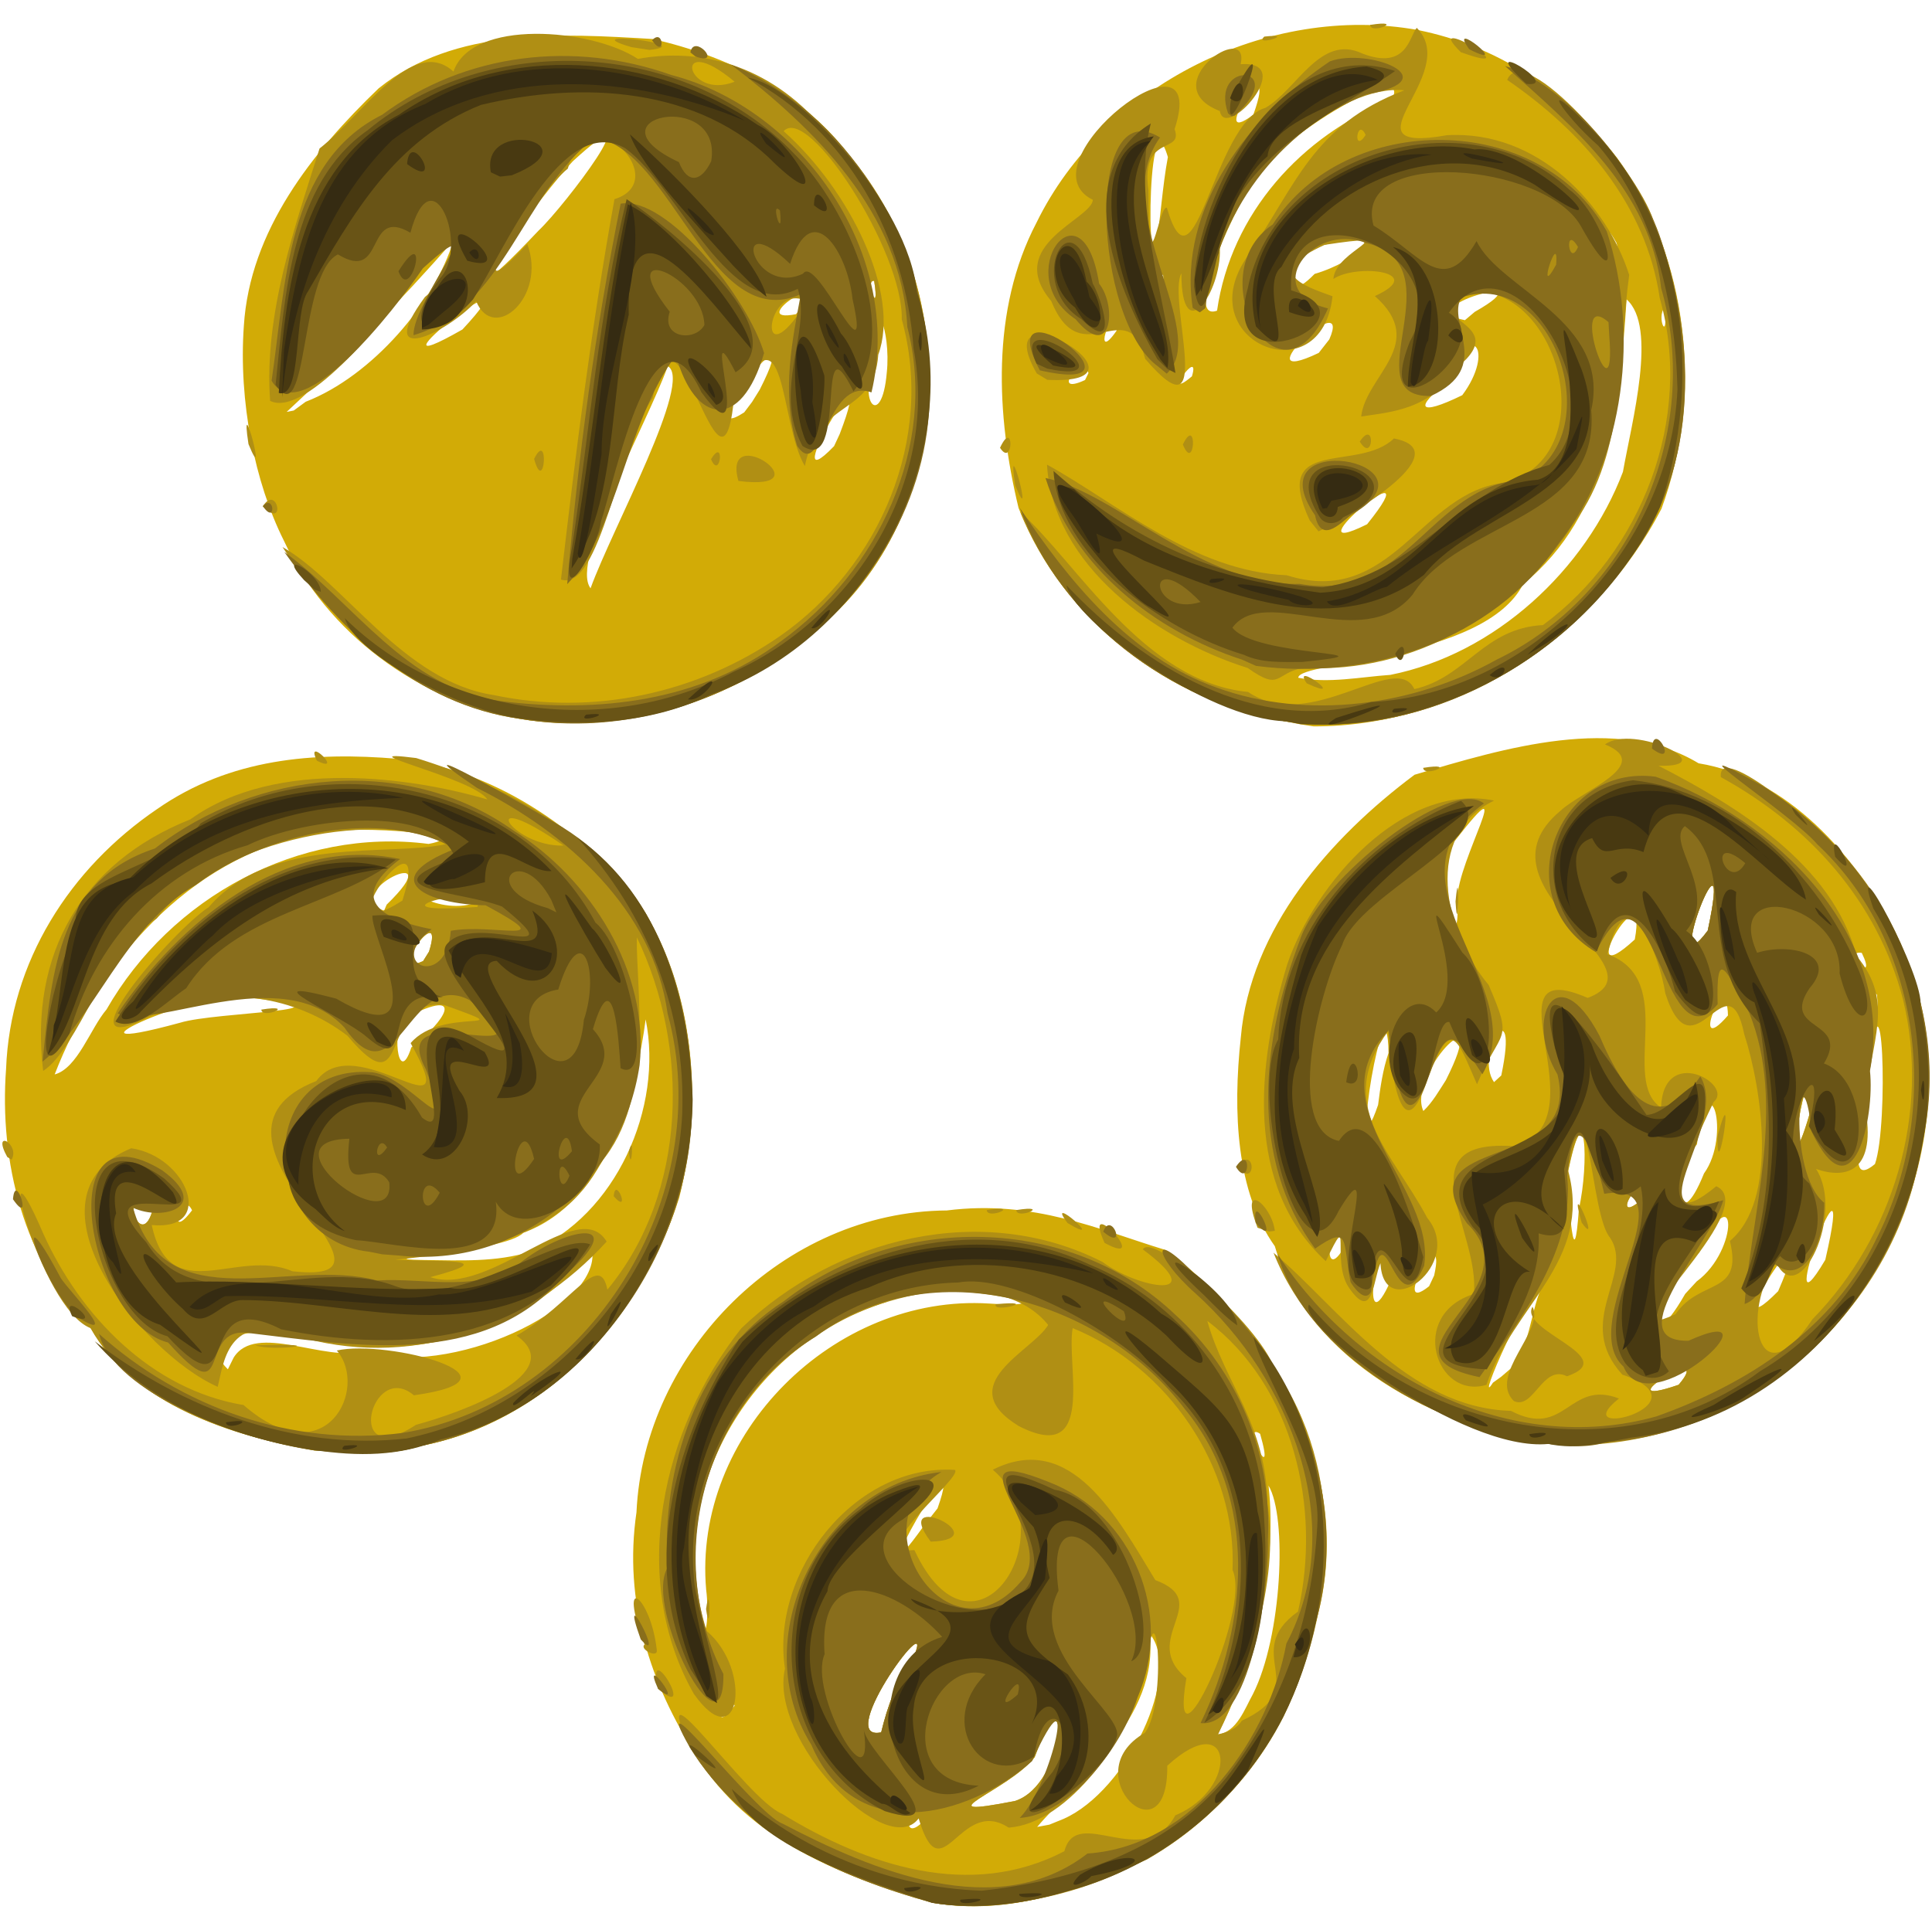 <?xml version="1.0" encoding="UTF-8" standalone="no"?>
<!-- Created with Inkscape (http://www.inkscape.org/) -->

<svg
   xmlns:dc="http://purl.org/dc/elements/1.1/"
   xmlns:cc="http://creativecommons.org/ns#"
   xmlns:rdf="http://www.w3.org/1999/02/22-rdf-syntax-ns#"
   xmlns:svg="http://www.w3.org/2000/svg"
   xmlns="http://www.w3.org/2000/svg"
   xmlns:sodipodi="http://sodipodi.sourceforge.net/DTD/sodipodi-0.dtd"
   xmlns:inkscape="http://www.inkscape.org/namespaces/inkscape"
   sodipodi:docname="prova3.svg"
   inkscape:version="0.48.3.1 r9886"
   version="1.1"
   id="svg3034"
   height="327.297"
   width="327.584"
   inkscape:export-filename="/home/daniele/Immagini/prova3.png"
   inkscape:export-xdpi="70.467346"
   inkscape:export-ydpi="70.467346">
  <defs
     id="defs3036" />
  <sodipodi:namedview
     id="base"
     pagecolor="#ffffff"
     bordercolor="#666666"
     borderopacity="1.0"
     inkscape:pageopacity="0.0"
     inkscape:pageshadow="2"
     inkscape:zoom="0.98994949"
     inkscape:cx="711.44019"
     inkscape:cy="136.14813"
     inkscape:document-units="px"
     inkscape:current-layer="layer1"
     showgrid="false"
     inkscape:window-width="1920"
     inkscape:window-height="1036"
     inkscape:window-x="0"
     inkscape:window-y="22"
     inkscape:window-maximized="1"
     inkscape:snap-grids="false"
     fit-margin-top="4"
     fit-margin-left="0.4"
     fit-margin-right="0.4"
     fit-margin-bottom="4"
     borderlayer="false"
     inkscape:showpageshadow="true"
     showborder="true" />
  <g
     inkscape:label="Livello 1"
     inkscape:groupmode="layer"
     id="layer1"
     transform="translate(-194.724,-263.618)">
    <g
       id="g3015">
      <path
         sodipodi:nodetypes="ccccccccccccccccccccccccccccccccccccccccccccccccccccccccccccccccccccccccccccccccccccccccccccccccccccccccccccccccccccccccccccccccccccccccccccccccccccccccccccccccccccccccccccccccccccccccccccccccccccccccccccccccccccccccccccccccccccccccccccccccccccccc"
         style="fill:#d2ab06"
         d="m 353.286,586.396 c -15.493,-4.431 -31.781,-10.614 -40.511,-25.096 -7.769,-11.998 -12.361,-26.054 -10.132,-41.198 1.25,-27.355 25.073,-51.021 52.612,-51.193 14.767,-1.874 25.816,3.265 37.117,6.711 19.932,14.543 33.126,40.882 24.759,65.38 -3.362,15.909 -13.693,29.807 -27.907,37.945 -11.104,5.185 -23.444,9.495 -35.937,7.451 z m -2,-13.891 c -2.432,-3.944 -4.039,4.066 0,0 z m 23.8,-0.422 c 10.788,-4.793 20.297,-24.705 14.522,-31.453 2.002,14.158 -12.969,25.614 -19.022,32.83 l 2.064,-0.386 2.436,-0.991 z m -8.289,-3.018 c 8.909,-2.809 9.404,-23.814 3.356,-7.426 -4.407,5.689 -19.652,10.598 -3.356,7.426 z M 349.372,545.255 c 5.043,-11.175 -13.636,13.955 -5.236,12.167 1.041,-4.305 2.546,-8.594 5.236,-12.167 z m 57.784,5.698 c 4.95,-9.77 5.857,-30.026 2.656,-35.379 1.646,14.386 -2.864,31.457 -8.672,42.227 3.296,-0.383 4.634,-4.38 6.016,-6.848 z m -87.87,1.93 c -1.754,-3.789 -4.449,5.885 0,0 z m -4.825,-19.628 c -2.332,-26.356 21.735,-50.237 47.986,-48.559 18.274,1.177 -13.495,-5.318 -17.524,-0.236 -21.474,6.559 -36.27,29.425 -31.583,51.738 1.166,8.349 1.614,0.542 1.121,-2.943 z m 39.229,-13.821 c 5.477,-15.527 -14.136,19.494 -2.296,2.918 l 2.296,-2.918 z m 54.694,-12.648 c -3.46,-2.354 2.846,9.938 0,0 z m -160.347,2.821 c -13.984,-2.466 -30.583,-7.702 -37.947,-20.739 -11.379,-11.311 -15.51,-28.321 -14.336,-43.971 0.689,-18.161 10.795,-34.003 25.634,-44.08 12.378,-8.62 26.634,-9.697 40.747,-8.51 15.768,1.549 31.185,11.806 40.806,24.41 9.583,14.167 11.06,33.651 6.949,50.032 -6.476,20.29 -22.372,38.024 -43.912,42.108 -5.807,1.864 -11.977,1.094 -17.941,0.751 z m -13.699,-15.738 c 3.758,-6.045 15.563,0.865 22.096,-1.125 14.271,4.793 40.208,-7.153 38.694,-17.107 -11.532,14.642 -31.02,19.095 -48.669,14.974 -5.316,-2.346 -19.544,-1.092 -13.097,5.232 l 0.976,-1.973 z m 50.363,-17.991 c 14.501,-6.133 22.513,-24.471 19.5,-39.375 -1.492,11.402 -6.194,30.901 -20.743,36.19 -3.089,3.339 -28.157,4.443 -16.89,4.62 6.063,0.061 12.271,0.414 18.134,-1.435 z m -63.984,-7.488 c -6.338,-4.467 -2.034,8.341 0,0 z m 6.57,0.491 c -1.754,-3.789 -4.449,5.885 0,0 z m -14.5,-34.063 c 10.879,-19.002 32.614,-30.919 54.605,-28.074 9.468,-1.761 -16.052,-3.499 -20.169,-1.532 -20.532,3.896 -36.071,22.05 -43.229,40.625 3.883,-1.039 6.063,-7.828 8.794,-11.019 z m 51.68,6.435 c 5.728,-4.362 9.456,-10.306 -0.795,-5.126 -2.735,0.972 -1.525,12.323 0.795,5.126 z m -39.18,-4.191 c 6.042,-1.878 32.052,-1.962 11.918,-4.21 -6.631,-2.499 -36.44,10.895 -11.918,4.21 z m 42.184,-12.063 c 2.829,-9.051 -7.33,4.572 -1.007,1.615 z m -7.184,-7.961 c 11.472,-11.131 -8.406,-1.921 -0.441,1.035 z m 15.5,-0.535 c -17.268,-3.983 -6.002,2.96 0,0 z m 181.5,91.998 c -19.017,-2.894 -40.698,-14.043 -46.404,-33.524 -6.552,-9.231 -7.142,-22.759 -5.775,-35.363 1.578,-18.519 15.183,-33.926 29.462,-44.601 15.247,-4.542 34.323,-10.312 48.161,-1.943 15.009,2.45 26.778,15.672 33.322,28.83 12.84,25.28 3.165,58.73 -19.546,75.155 -11.116,8.279 -25.505,12.243 -39.219,11.447 z m 22.066,-10.033 c 6.53,-7.69 -13.401,4.61 0,0 z m -28.27,-2.925 c 4.03,-5.221 2.847,-11.892 6.919,-16.654 -4.187,2.669 -13.39,24.368 -10.14,19.227 l 1.405,-1.013 1.816,-1.56 z m 31.328,-14.604 c 7.299,-5.326 6.808,-18.657 0.415,-4.876 -6.75,3.146 -10.097,20.438 -2.361,6.987 l 1.946,-2.112 z m 13.809,1.66 c 8.273,-19.024 -11.486,11.606 0,0 z m -64.932,-4.147 c -3.151,-8.616 -6.269,15.007 -0.594,1.986 l 0.594,-1.986 z m 6.606,1.484 c 2.307,-10.411 -7.721,7.319 -0.859,1.827 z m 66.324,-2.662 c 5.731,-24.953 -9.433,15.97 0,0 z m -80.93,-3.393 c -3.607,-5.078 -4.684,9.548 0,0 z m 39.153,-5.281 c 1.763,-7.608 1.117,-21.107 -1.986,-5.492 0.369,4.928 1.102,17.929 1.986,5.492 z m 10.66,-2.034 c -0.779,-3.484 -4.757,4.159 -0.695,1.055 z M 483.649,462.63 c 4.678,-6.441 0.834,-19.725 -1.199,-4.942 -4.517,5.412 -3.422,16.392 1.199,4.942 z m 28.987,-1.596 c 2.387,-6.772 1.24,-37.668 -1.117,-15.292 1.509,3.024 -5.363,20.732 1.117,15.292 z m -10.999,-8.779 c 0.125,-14.826 -5.102,17.51 0,0 z m -71.477,-10.065 c -0.287,-15.298 -6.8,23.396 -1.77,8.815 0.373,-2.97 0.795,-5.972 1.77,-8.815 z m 9.723,4.619 c 7.913,-15.752 -6.684,-0.922 -3.818,5.234 1.579,-1.507 2.646,-3.423 3.818,-5.234 z m 9.393,-0.793 c 3.151,-15.059 -4.664,-3.84 -1.233,1.129 l 1.233,-1.129 z m 38.435,-10.179 c -0.157,-8.555 -6.7,7.755 0,0 z m 25.257,-3.52 c -1.762,-1.897 0.631,5.77 0,0 z m -2.571,-7.1 c -3.659,-0.505 2.839,5.853 0,0 z m -38.487,-2.264 c 2.396,-12.85 -11.058,10.18 0,0 z m 12.374,-1.514 c 4.586,-21.589 -7.907,10.724 0,0 z m -42.449,-5.356 c -0.057,-6.4 10.585,-24.022 -0.341,-9.967 -4.296,3.675 0.891,23.211 0.341,9.967 z m -29.051,-30.096 c -19.895,-3.407 -38.018,-17.344 -45.357,-36.221 -3.774,-15.661 -4.721,-33.56 3.043,-48.388 11.328,-23.19 39.197,-37.273 64.699,-32.664 13.287,2.724 24.235,9.669 33.731,21.662 12.199,16.901 14.658,40.235 7.536,59.533 -11.277,21.722 -34.298,36.924 -58.974,36.902 l -2.23,-0.345 -2.448,-0.48 z m 17.678,-7.911 c 17.724,-3.518 33.144,-17.817 39.441,-34.43 1.512,-8.526 5.891,-24.6 0.618,-29.252 -1.127,17.192 -2.895,36.436 -17.541,48.287 -6.512,12.923 -38.135,13.027 -38.121,15.885 5.199,0.99 10.415,-0.126 15.604,-0.49 z m -3.936,-25.547 c 11.96,-14.862 -14.284,7.099 0,0 z m 16.133,-21.886 c 5.581,-7.441 1.591,-13.403 -2.545,-2.217 -5.533,4.33 -5.034,5.921 2.545,2.217 z m -63.375,-3.76 c -1.071,-3.015 -6.575,3.986 -0.584,1.185 z m 17.541,0.556 c 1.567,-5.247 -5.335,4.529 0,0 z m 23.293,-6.259 c 4.165,-9.517 -15.422,8.801 -1.792,2.29 l 1.792,-2.29 z m -36.063,-1.487 c -0.89,-4.759 -4.159,6.015 0,0 z m 92.922,-3.918 c -1.492,1.637 0.675,6.354 0,0 z m -32.193,0.731 c 13.138,-7.456 -11.824,-0.505 -1.673,1.413 z m -43.7,-0.2 c 2.368,-16.472 14.278,-29.691 29.629,-35.779 3.774,-7.243 -19.603,6.408 -22.456,12.841 -3.378,2.987 -13.248,25.153 -7.174,22.937 z m -9.117,-5.987 c -1.762,-1.897 0.631,5.77 0,0 z m 25.66,-0.246 c 7.185,-2.078 13.911,-8.165 1.723,-4.934 -5.442,-0.513 -8.674,12.112 -1.723,4.934 z m 51.187,-5.259 c -4.697,-8.357 3.918,14.682 0,0 z m -76.067,-14.558 c -3.835,-12.93 -3.65,32.304 -1.074,7.736 0.296,-2.586 0.59,-5.177 1.074,-7.736 z m 14.492,-7.195 c 4.68,-13.111 -8.397,6.387 0,0 z m -124.474,102.457 c -17.141,-3.06 -32.645,-14.534 -39.924,-30.241 -4.915,-9.812 -7.679,-23.596 -6.772,-36.372 1.011,-16.192 11.641,-29.522 22.853,-40.299 12.886,-10.411 30.938,-9.303 46.456,-8.374 12.397,2.804 25.974,9.069 34.183,20.918 18.189,22.095 17.101,58.5 -4.747,77.888 -13.526,12.878 -33.491,19.577 -52.048,16.48 z m 12.092,-22.13 c 3.706,-10.23 17.472,-35.187 13.095,-37.671 -3.576,9.987 -16.654,33.027 -13.095,37.671 z m 42.243,-26.152 c 7.186,-18.714 -11.39,12.884 -0.952,2.046 z m -13.562,-7.525 c 8.666,-17.104 -12.537,10.359 -2.624,3.841 l 1.326,-1.758 z m -76.983,2.045 c 11.314,-4.384 21.966,-16.964 25.036,-27.323 -8.916,10.249 -19.103,20.597 -28.263,29.046 l 1.202,-0.235 2.025,-1.488 z m 98.528,-4.929 c 0.778,-7.203 -2.425,-14.945 -1.734,-2.289 -3.537,7.102 0.884,12.172 1.734,2.289 z m -71.95,-7.327 c 14.246,-15.281 -19.215,10.979 0,0 z m 56.568,-2.601 c 6.645,-8.526 -8.857,1.776 0,0 z m 13.244,-5.643 c -1.735,-0.323 1.05,6.682 0,0 z m -56.93,-8.5 c 4.747,-4.491 19.594,-24.432 5.845,-11.796 -4.401,4.534 -25.845,32.923 -5.845,11.796 z"
         id="path3065"
         inkscape:connector-curvature="0" />
      <path
         sodipodi:nodetypes="cccccccccccccccccccccccccccccccccccccccccccccccccccccccccccccccccccccccccccccccccccccccccccccccccccccccccccccccccccccccccccccccccccccccccccccccccccccccccccccccccccccccccccccccccccccccccccccccccccccccccccccccccccccccccccccccccccccccccccccccccccccccccccccccccccccccccccccccccccccccccccccccccccccccccccccccccccccccc"
         style="fill:#b08f14"
         d="m 352.786,586.32 c -16.01,-4.445 -32.024,-11.61 -41.089,-26.345 -7.425,-16.417 9.646,8.871 15.606,11.246 14.381,8.825 31.994,14.668 47.894,6.353 2.112,-8.022 13.488,3.621 18.819,-6.086 10.956,-4.568 9.829,-18.643 -1.376,-8.409 0.206,16.525 -15.928,1.418 -3.809,-5.574 3.917,-5.016 1.91,-27.762 0.131,-10.483 -2.473,11.051 -13.031,25.881 -23.225,26.551 -8.348,-5.447 -11.333,11.597 -15.249,-1.558 -5.362,7.233 -25.451,-13.175 -22.666,-25.414 -2.507,-16.373 11.918,-34.805 28.822,-33.687 1.359,1.273 -15.507,14.354 -6.871,13.598 10.071,21.65 26.094,-2.663 13.288,-13.637 13.337,-6.697 21.071,8.101 27.564,18.729 10.096,3.73 -2.865,9.958 5.255,16.623 -3.14,18.621 11.111,-11.26 7.831,-18.343 0.739,-17.607 -11.084,-34.484 -27.105,-41.025 -1.145,6.222 4.079,23.397 -9.153,16.609 -11.456,-7.024 2.386,-12.713 4.995,-17.142 -7.654,-9.62 -28.171,-6.222 -39.424,1.981 -16.43,10.222 -24.402,31.611 -18.466,49.925 7.879,6.742 5.541,21.571 -2.181,10.672 -11.141,-19.594 -5.387,-45.102 8.04,-62.004 16.039,-15.368 40.856,-21.635 61.246,-11.259 6.148,4.606 18.592,6.616 6.843,-2.122 1.595,-3.066 19.634,12.642 22.305,20.184 12.15,17.38 10.417,40.744 1.553,59.033 -7.153,14.209 -20.5,24.981 -35.948,29.514 -7.451,2.161 -15.916,3.397 -23.629,2.069 z m 14.01,-17.254 c 8.909,-2.809 9.404,-23.814 3.356,-7.426 -4.407,5.689 -19.652,10.598 -3.356,7.426 z M 349.372,545.255 c 5.043,-11.175 -13.636,13.955 -5.236,12.167 1.041,-4.305 2.546,-8.594 5.236,-12.167 z m 55.913,10.187 c 12.384,-5.722 -0.375,-11.405 9.526,-18.509 4.024,-17.524 -0.774,-38.304 -15.38,-49.291 2.934,10.491 10.048,17.507 10.191,31.085 2.192,13.374 -3.723,29.448 -8.355,39.023 1.512,-0.305 3.161,-0.939 4.019,-2.309 z m -98.964,-5.394 c -2.21,-9.376 6.787,5.774 0,0 z m -2.302,-7.516 c -4.751,-12.69 1.069,-8.179 2.066,0.892 0.265,1.551 -3.032,-0.125 -2.066,-0.892 z m 10.423,-6.027 c 0.75,-5.529 0.75,5.529 0,0 z m 38.092,-11.43 c -6.983,-9.247 11.684,-0.374 0,0 z M 248.036,509.608 c -13.984,-2.466 -30.583,-7.702 -37.947,-20.739 -8.667,-3.327 -16.991,-36.875 -8.041,-16.067 6.296,14.029 18.4,26.525 33.972,29.107 14.054,12.216 21.273,-2.91 15.815,-9.251 8.624,-1.92 33.641,4.731 13.07,7.599 -7.302,-6.122 -11.979,13.127 0.347,5.008 7.884,-2.121 26.029,-8.786 17.056,-15.139 9.331,-5.297 14.05,-14.568 15.404,-7.784 13.638,-16.491 13.951,-41.104 4.994,-59.755 -0.19,8.499 3.18,27.294 -6.115,38.205 -6.536,12.976 -21.803,15.228 -34.805,16.455 6.434,0.44 18.837,-0.431 5.903,2.973 10.202,3.4 25.135,-14.037 29.894,-6.031 -12.907,14.2 -32.053,21.449 -51.126,16.423 -13.096,-5.18 -13.686,3.668 -14.82,8.208 -13.182,-5.822 -34.062,-32.443 -14.66,-40.46 9.488,1.378 14.468,14.061 3.472,13.02 3.097,14.27 14.482,3.798 23.85,7.84 23.333,2.577 -20.262,-22.721 4.048,-32.258 6.776,-9.29 25.489,10.595 16,-6.434 5.402,-6.363 19.758,-1.399 5.649,-6.479 -11.166,-1.209 -5.489,18.195 -16.359,5.226 -8.518,-6.527 -21.295,-9.133 -33.043,-3.531 -17.046,9.137 3.581,-14.484 9.517,-18.268 10.463,-12.217 30.7,-8.572 40.161,-10.683 -9.702,-5.79 -38.234,-1.516 -48.971,12.602 -8.873,5.627 -13.314,21.984 -19.258,25.851 -2.392,-19.885 6.596,-35.342 24.956,-42.666 14.608,-10.527 37.798,-7.064 50.355,-3.377 -2.298,-3.666 -25.254,-8.69 -12.07,-7.024 14.916,4.589 30.257,12.74 38.929,26.333 8.396,14.907 10.279,34.506 4.769,50.854 -6.904,19.235 -22.437,35.553 -43.006,39.492 -5.807,1.864 -11.977,1.094 -17.941,0.751 z m -27.32,-41.216 c -6.338,-4.467 -2.034,8.341 0,0 z m 46.754,-43.391 c 2.829,-9.051 -7.33,4.572 -1.007,1.615 z m -4.514,-8.649 c 5.68,-17.898 -14.639,9.338 0,0 z m 12.719,1.083 c 1.554,-4.373 -18.614,0.985 -2.78,0.161 l 2.78,-0.161 z m 14.61,-10.409 c -15.333,-10.591 -9.118,0.253 0,0 z m 167,101.478 c -19.058,-2.867 -39.291,-13.791 -46.627,-32.428 11.165,9.394 22.617,26.303 40.256,26.822 9.266,4.858 9.815,-5.376 18.317,-2.097 -9.385,7.456 15.654,1.009 0.575,-4.045 -8.306,-9.1 2.118,-16.962 -2.097,-23.25 -3.392,-3.914 -3.49,-28.977 -7.102,-11.381 4.16,15.432 -9.302,22.814 -13.841,36.352 -8.584,2.6 -13.309,-11.902 -2.147,-15.397 1.143,-10.61 -12.186,-26.533 7.11,-25.048 14.989,-4.616 -5.784,-33 12.201,-25.171 13.899,-5.226 -20.446,-18.618 -4.603,-31.749 3.505,-3.335 15.967,-7.812 7.537,-11.242 4.835,-3.568 20.239,3.917 9.078,3.615 13.233,6.829 29.473,16.625 33.591,32.275 6.577,7.905 2.369,14.133 1.397,25.354 2.091,11.184 -3.065,12.567 -8.285,10.754 4.948,7.581 -2.817,23.965 -6.727,15.915 -5.979,7.919 -3.336,23.764 6.136,9.559 13.758,-14.043 19.979,-35.079 15.348,-54.19 -4.323,-16.696 -15.965,-29.531 -30.9,-37.741 -0.612,-6.424 17.598,9.144 21.589,14.078 11.525,13.407 16.419,31.886 12.293,49.172 -4.531,29.529 -33.37,52.269 -63.099,49.844 z m 22.066,-10.033 c 6.53,-7.69 -13.401,4.61 0,0 z m -0.527,-11.98 c 4.252,-6.156 11.491,-3.075 9.216,-12.409 8.259,-6.912 5.415,-25.844 2.433,-35.067 -2.813,-13.616 -8.617,7.823 -13.377,-6.904 -1.036,-6.756 -6.56,-20.511 -9.818,-6.671 12.119,4.393 2.043,21.312 9.084,26.025 0.407,-10.828 12.473,-3.891 8.925,-0.96 -1.648,3.468 -11.915,24.52 0.443,14.291 8.276,3.795 -20.491,27.998 -6.904,21.694 z m 7.12,-30.185 c 3.128,-11.662 -0.173,9.714 0,0 z m -12.846,10.263 c -0.779,-3.484 -4.757,4.159 -0.695,1.055 z m 28.539,-14.312 c 0.125,-14.826 -5.102,17.51 0,0 z M 484.286,421.439 c 4.586,-21.589 -7.907,10.724 0,0 z m -32.874,79.792 c -4.417,-4.333 5.237,-11.971 3.165,-15.992 -2.468,4.08 15.277,8.53 5.84,11.794 -4.152,-2.088 -5.636,5.751 -9.005,4.198 z M 238.036,491.782 c 14.142,-0.451 3.109,1.122 0,0 z m 125.519,-6.97 c 8.005,-0.789 -0.619,1.611 0,5e-5 z m 59.804,-2.942 c -2.949,-4.512 0.695,-13.761 -3.839,-4.365 -13.919,-12.85 -11.618,-33.592 -6.543,-50.313 4.613,-13.715 19.649,-30.977 35.088,-27.797 -12.067,5.81 -8.605,22.121 -0.928,31.272 4.328,10.035 2.095,7.134 -1.976,16.838 -3.375,-7.636 -4.341,-11.697 -8.321,-0.99 -5.53,16.628 -7.062,-10.742 -6.689,-8.102 -9.308,12.616 0.519,20.364 6.574,31.758 6.43,7.832 -7.427,18.161 -7.932,7.681 -1.295,2.868 -1.244,10.228 -5.435,4.019 z m -41.344,-7.457 c -4.123,-9.032 8.37,4.547 0,0 z m -6.288,-3.376 c -4.071,-5.427 7.194,4.325 0,0 z m 32.226,0.802 c -3.192,-8.231 2.372,-4.021 2.929,0.519 l -0.952,0.13 z m 54.957,-0.872 c -2.604,-9.034 3.531,4.953 0,0 z M 362.036,468.843 c 6.223,-0.992 0.078,1.73 0,0 z m 5,0 c 6.223,-0.992 0.078,1.73 0,0 z m -68.25,-2.338 c 0.264,-3.667 3.002,3.369 0,0 z m 105.692,-5.075 c 3.2,-4.024 3.383,4.225 0,0 z m -208.525,-1.592 c -2.712,-4.923 2.236,-2.221 0.737,0.461 z m 105.412,-0.917 c 0.924,-3.743 0.427,4.345 0,0 z M 239.036,434.843 c 6.223,-0.992 0.078,1.73 0,0 z m 202.482,-18.338 c 0.732,-7.932 0.448,7.514 0,0 z m -5.482,-22.662 c 6.223,-0.992 0.078,1.73 0,0 z M 248.452,392.629 c -2.146,-4.492 4.849,2.403 0,0 z m 164.334,-6.641 c -19.65,-3.372 -37.553,-16.972 -45.06,-35.52 9.547,8.498 20.887,28.786 38.619,30.503 10.66,7.262 25.074,-7.136 28.191,-0.48 8.828,-2.005 11.714,-10.332 21.806,-10.861 16.777,-12.335 25.585,-35.15 19.805,-55.455 -2.326,-15.905 -13.084,-28.227 -25.866,-37.006 2.789,-6.981 21.92,14.904 24.813,23.879 7.593,18.793 8.163,42.345 -5.042,58.647 -12.513,17.524 -35.691,29.415 -57.267,26.293 z m -130,-0.475 c -17.34,-2.515 -30.943,-15.032 -40.164,-29.124 10.299,5.858 20.581,22.885 35.876,25.122 16.823,3.55 34.533,-0.321 48.512,-10.038 16.917,-11.796 26.22,-33.467 20.612,-53.7 0.292,-11.394 -15.862,-36.51 -20.025,-31.908 11.202,9.976 19.851,27.496 16.046,37.903 -0.721,10.531 -10.031,7.066 -12.451,18.883 -4.401,-7.327 -3.066,-29.318 -12.099,-10.608 -2.35,20.399 -9.703,-22.797 -13.703,-0.913 -5.675,7.922 -8.903,32.972 -15.551,30.774 2.509,-21.557 5.203,-43.147 9.074,-64.506 10.081,-3.115 -4.296,-18.17 -7.913,-5.18 -5.445,4.374 -20.044,26.771 -6.874,12.79 3.356,8.932 -5.684,16.872 -8.663,9.707 -5.128,5.564 -17.397,11.162 -8.69,-0.728 5.619,-4.418 7.282,-14.272 -0.343,-4.879 -5.659,7.986 -19.726,25.494 -25.902,22.501 -1.076,-14.799 4.274,-29.744 8.378,-42.806 7.626,-5.983 15.822,-19.27 22.708,-13.045 3.063,-9.004 23.355,-7.352 31.272,-2.15 10.139,-1.886 22.076,0.711 31.52,11.864 23.15,21.244 24.323,62.383 0.413,83.564 -13.52,12.867 -33.48,19.584 -52.029,16.475 z m 48.5,-70.901 c -6.489,-3.055 -8.371,12.873 -0.697,1.609 l 0.697,-1.609 z m 11.662,-3.356 c -1.735,-0.323 1.05,6.682 0,0 z M 319.286,277.48 c -10.72,-8.967 -8.419,3.287 0,0 z m 97,102.025 c -2.798,-4.049 7.371,3.42 0,0 z m -10,-2.599 c -15.571,-4.896 -33.101,-17.459 -34.032,-34.486 11.753,6.453 24.857,18.107 40.645,18.76 17.921,5.668 22.727,-14.361 37.062,-15.694 16.543,-4.565 9.399,-32.529 -5.246,-32.518 -11.301,5.206 7.027,4.837 -2.86,12.921 -4.479,7.227 -11.246,7.596 -16.332,8.366 0.768,-6.941 11.455,-12.331 2.321,-20.426 9.049,-4.119 -3.089,-5.566 -7.034,-2.902 0.313,-5.053 12.751,-7.936 -1.46,-5.789 -10.403,4.706 -3.752,6.895 1.309,8.724 -1.822,16.758 -23.951,7.867 -14.768,-6.256 8.749,-12.722 11.259,-22.664 26.944,-28.674 -10.955,-1.097 -27.622,13.496 -31.271,26.811 0.274,7.463 -6.509,17.163 -6.526,4.226 -2.444,4.366 6.024,28.685 -6.142,14.51 -2.901,-11.604 -10.757,2.898 -15.933,-9.817 -8.058,-9.506 6.877,-13.832 7.06,-17.156 -12.436,-6.117 20.222,-31.399 13.86,-11.984 1.562,4.291 -5.83,0.651 -4.428,10.399 -0.004,18.075 1.654,2.532 3.114,2.924 4.753,16.285 7.916,-14.519 16.729,-16.941 5.336,-3.103 9.286,-12.591 16.41,-9.212 7.676,2.96 8.015,-3.127 9.242,-4.351 7.759,7.902 -13.403,21.489 5.104,18.208 15.568,-0.902 27.182,11.916 30.912,23.698 -1.849,13.301 -0.434,29.976 -9.274,41.985 -9.804,15.407 -27.421,25.689 -45.908,24.644 -4.951,0.824 -3.75,4.113 -9.5,0.031 z m -14.317,-66.588 c -1.762,-1.897 0.631,5.77 0,0 z m 34.317,-23.812 c -1.493,-3.16 -2.257,3.434 0,0 z m -9.498,65.363 c -6.694,-14.46 8.211,-8.003 14.286,-13.892 11.751,2.265 -9.243,14.181 -12.791,15.754 z M 239.286,349.505 c 2.432,-3.944 4.039,4.066 0,0 z m 127.571,-3.571 c -1.608,-10.477 3.447,8.41 0,0 z m -46.928,-0.747 c -2.966,-10.536 15.159,1.945 0,0 z m -34.644,-3.741 c 2.596,-5.23 1.797,6.452 0,0 z m 30,0.059 c 2.395,-3.995 1.595,3.719 0,0 z m -78.429,-2.571 c -1.608,-10.477 3.447,8.41 0,0 z m 127.429,0.63 c 2.419,-5.198 2.285,3.514 0,0 z m 31,-0.559 c 2.53,-5.207 2.038,5.02 0,0 z m 30,-0.5 c 2.693,-4.03 2.357,3.893 0,0 z m -54.777,-11.557 c -9.004,-15.806 22.062,2.098 1.794,1.089 l -1.794,-1.089 z m 31.052,-44.5 c -11.392,-4.381 5.239,-15.615 3.525,-7.943 9.779,-0.685 -2.662,13.161 -3.525,7.943 z m 40.864,-9.977 c -7.251,-7.13 12.573,4.529 0,0 z M 301.786,271.613 c -10.351,-3.031 11.827,-0.487 3.07,0.471 l -3.07,-0.471 z m 107.312,-1.791 c 5.77,-0.631 -1.897,1.762 0,0 z m 17.938,-1.979 c 6.223,-0.992 0.078,1.73 0,0 z"
         id="path3063"
         inkscape:connector-curvature="0" />
      <path
         sodipodi:nodetypes="cccccccccccccccccccccccccccccccccccccccccccccccccccccccccccccccccccccccccccccccccccccccccccccccccccccccccccccccccccccccccccccccccccccccccccccccccccccccccccccccccccccccccccccccccccccccccccccccccccccccccccccccccccccccc"
         style="fill:#896e1c"
         d="m 352.786,586.32 c -16.034,-4.446 -32.057,-11.637 -41.127,-26.395 -7.659,-13.486 11.171,11.372 15.733,12.963 15.183,7.907 36.315,16.995 51.727,5.082 18.295,-1.229 30.897,-20.076 33.712,-35.6 10.667,-20.196 0.559,-45.003 -15.367,-59.361 -7.258,-6.406 -7.973,-11.725 0.686,-2.404 16.845,14.615 26.345,38.59 18.979,60.395 -3.362,15.909 -13.693,29.807 -27.907,37.945 -11.254,5.283 -23.778,9.561 -36.437,7.374 z m 14.835,-14.384 c 5.527,-5.56 10.136,-27.213 2.094,-9.628 -11.122,9.772 -30.132,14.294 -37.428,-2.788 -11.106,-17.722 1.308,-43.993 22.058,-46.253 -14.66,8.482 1.013,33.072 13.376,18.699 7.277,-7.155 -13.483,-24.37 4.741,-17.041 14.411,5.476 21.306,22.515 15.139,36.553 -2.77,8.582 -11.426,19.907 -19.981,20.458 z M 349.372,545.255 c 5.043,-11.175 -13.636,13.955 -5.236,12.167 1.041,-4.305 2.546,-8.594 5.236,-12.167 z m 48.913,10.596 c 8.065,-16.643 9.808,-38.191 -2.674,-53.269 -14.023,-18.554 -42.855,-27.089 -62.574,-12.288 -18.98,11.577 -25.847,37.656 -15.654,57.23 0.149,15.243 -13.511,-11.213 -9.493,-17.994 -1.048,-16.708 5.027,-35.867 19.718,-45.218 19.26,-15.035 48.513,-14.819 66.426,2.304 10.539,9.567 16.437,23.521 15.663,38.223 0.186,8.577 -3.051,31.929 -11.412,31.011 z m -92,-5.846 c -2.987,-6.659 4.977,4.139 0,0 z m -2.919,-8.349 c -4.003,-11.17 4.538,5.016 0,0 z m -55.331,-32.049 c -12.57,-1.798 -33.87,-9.658 -36.531,-19.779 13.911,12.476 32.824,19.229 51.496,16.809 31.692,-5.171 53.39,-40.287 44.919,-71.133 -2.409,-17.607 -17.152,-30.709 -32.299,-38.25 -15.865,-10.746 9.768,3.838 14.47,6.651 15.155,9.454 21.562,26.966 21.913,44.167 1.426,27.48 -18.58,55.404 -46.028,60.783 -5.807,1.864 -11.977,1.094 -17.941,0.751 z m 209.25,-1.105 c -18.651,-2.218 -41.179,-15.431 -45.968,-32.269 13.42,20.834 39.565,34.546 64.29,27.593 15.471,-5.511 30.07,-14.903 37.316,-30.204 10.902,-21.407 7.911,-50.002 -10.065,-66.812 -4.286,-5.127 -27.377,-20.029 -9.326,-9.92 20.19,12.452 32.543,37.227 27.081,60.808 -4.092,26.202 -26.724,48.648 -53.566,50.515 -3.17,1.008 -6.528,0.7 -9.762,0.29 z m 12.723,-13.101 c -8.347,-7.547 11.966,-31.79 -3.271,-29.321 -1.723,-7.479 -5.124,-16.287 -6.285,-2.971 1.252,12.08 -7.301,23.458 -14.86,34.066 -19.489,-4.016 9.698,-14.605 -2.133,-26.091 -10.872,-15.661 19.559,-7.876 15.35,-25.231 -5.74,-9.626 -0.095,-20.26 7.097,-6.623 4.522,10.638 10.115,17.17 17.118,6.942 5.12,8.451 -12.232,25.903 3.887,21 -1.749,6.878 -18.15,24.014 -5.894,23.834 16.393,-7.42 -6.715,14.827 -11.009,4.395 z m -246.772,-4.09 c -13.631,-3.488 -20.324,-41.075 -1.008,-29.206 8.448,6.144 0.129,8.711 -4.943,6.348 5.476,19.506 26.549,8.319 41.354,12.329 8.429,-0.543 17.756,2.453 24.867,-3.432 7.617,-5.725 18.5,-7.412 6.65,2.881 -13.559,15.632 -35.399,11.541 -53.444,9.445 -8.672,-1.078 -2.349,14.125 -13.476,1.635 z m -15.782,-4.557 c -6.113,-6.517 -10.846,-22.241 -2.436,-6.397 1.538,2.364 10.621,11.585 2.436,6.397 z M 490.536,484.779 c 1.044,-15.037 7.17,-33.677 0.768,-49.418 -4.047,-7.616 -5.596,-11.071 -5.341,-1.417 -9.614,11.239 -10.728,-28.716 -20.66,-8.849 -15.276,-9.115 -6.635,-32.016 10.163,-29.745 20.151,7.084 40.632,26.774 36.324,49.874 0.855,7.982 -2.899,24.931 -9.857,10.382 -1.912,-16.71 -4.416,6.793 2.095,11.998 0.107,7.028 -3.673,14.184 -8.32,10.429 -1.752,2.133 -2.26,5.72 -5.172,6.747 z m -6.25,-63.34 c 4.586,-21.589 -7.907,10.724 0,0 z m -60.565,59.606 c -1.385,-6.929 0.012,-9.852 -6.008,-5.667 -11.355,-15.458 -9.025,-35.395 -2.56,-52.385 3.505,-10.498 25.534,-27.646 31.186,-23.107 -18.523,13.423 8.446,30.948 -0.263,45.92 -4.125,-6.057 -5.694,-9.648 -9.111,0.39 -5.339,15.225 -6.837,-10.684 -6.823,-7.782 -12.637,12.879 8.157,26.674 6.048,39.901 -4.976,11.281 -6.727,-12.408 -9.002,4.371 -1.04,2.025 -3.107,-0.979 -3.465,-1.641 z m -166.4,-5.138 c -18.615,-2.09 -19.689,-32.078 0.559,-30.431 6.898,0.932 14.489,13.749 9.045,-0.521 -7.188,-13.552 23.76,1.771 7.395,-11.731 -10.36,-5.424 -12.183,17.627 -21.178,4.685 -10.473,-11.418 -32.817,0.65 -38.46,-2.42 10.436,-15.367 28.087,-30.352 47.875,-26.178 -9.649,7.327 -1.875,10.501 5.349,11.9 -8.018,5.905 2.549,10.417 3.249,0.264 7.472,-1.314 18.979,2.727 5.911,-4.321 -9.909,-0.162 -18.824,-4.298 -5.125,-9.595 -12.395,-6.962 -32.122,-2.844 -44.022,6.153 -11.791,6.572 -17.638,23.312 -25.974,29.95 1.586,-15.802 2.868,-30.823 19.048,-36.143 17.1,-13.336 42.654,-15.983 60.73,-3.088 13.124,8.166 23.141,23.955 21.448,39.838 -2.927,19.867 -20.566,34.521 -40.879,32.277 l -2.737,-0.197 -2.232,-0.444 z m 124.466,-3.402 c 1.345,-3.736 4.197,3.583 0,0 z m 25.845,-1.543 c -0.808,-6.183 4.494,5.272 0,0 z m -210.707,-3.957 c 0.413,-5.041 3.442,4.985 0,0 z m 207.362,-5.5 c 2.693,-4.03 2.357,3.893 0,0 z m 70.543,-70.931 c 0.223,-5.058 4.791,3.574 0,0 z m -62.043,-4.587 c -19.733,-3.409 -38.296,-17.317 -45.118,-36.197 8.179,12.271 18.706,25.27 33.359,30.447 15.421,5.591 33.432,3.086 47.503,-4.768 22.898,-11.047 34.865,-38.652 27.853,-62.996 -1.835,-16.566 -14.91,-27.319 -26.465,-37.656 9.677,2.67 22.691,17.474 26.564,29.834 5.996,18.083 6.099,39.782 -6.429,55.043 -12.513,17.524 -35.691,29.415 -57.267,26.293 z m -130,-0.475 c -17.184,-2.38 -30.232,-14.774 -39.863,-28.288 11.744,8.553 20.704,23.111 36.602,25.287 16.545,2.073 33.849,0.129 47.533,-10.079 16.531,-11.884 26.713,-33.084 21.509,-53.355 -1.02,-19.456 -15.864,-33.747 -29.884,-44.507 19.69,8.159 32.6,29.475 33.441,50.671 3.59,36.852 -34.334,66.422 -69.338,60.271 z m 122.5,-10.031 c -14.796,-4.823 -28.561,-15.655 -33.287,-30.793 12.018,2.52 26.545,18.462 43.09,17.952 18.05,3.294 22.031,-16.563 37.69,-17.664 15.322,-7.113 5.339,-36.215 -10.271,-30.915 -2.606,4.369 5.498,11.808 -5.169,16.718 -13.588,0.303 4.894,-22.336 -11.12,-25.988 -9.091,-3.522 -17.875,8.362 -6.328,11.13 -8.138,18.983 -22.063,-5.723 -9.374,-14.227 12.443,-19.396 45.404,-19.235 56.641,1.16 5.52,16.886 3.25,38.554 -8.203,53.014 -11.29,16.423 -32.071,23.205 -51.265,20.682 l -2.404,-1.07 z m 62.17,-57.226 c -6.934,-6.053 1.419,18.219 0.127,2.264 l -0.127,-2.264 z m -8.88,-9.75 c 0.544,-6.381 -3.556,6.581 0,0 z m 3.71,-3 c -2.395,-3.995 -1.595,3.719 0,0 z m -171.385,57.186 c 1.835,-21.598 4.779,-43.272 9.059,-64.528 7.852,-1.412 21.595,16.079 24.318,25.333 -3.921,13.429 -11.771,12.057 -14.937,0.396 -8.451,11.171 -9.873,29.813 -18.44,38.799 z m 126.796,-11.681 c -10.339,-14.911 21.754,-9.352 6.547,-0.328 -1.705,0.974 -5.421,5.708 -6.547,0.328 z M 239.286,349.446 c 2.033,-2.195 2.264,3.346 0,0 z m 90.616,-10.191 c -2.83,-8.911 -0.729,-18.453 0.607,-25.75 -15.352,6.918 -21.952,-24.858 -34.929,-26.513 -12.296,9.375 -15.418,28.931 -30.733,33.474 -0.229,-5.653 14.022,-22.563 1.551,-11.317 -4.804,7.088 -20.667,27.426 -25.625,19.039 2.419,-16.195 2.478,-36.998 18.74,-45.1 14.163,-10.514 32.491,-12.631 49.042,-6.753 22.45,5.846 39.452,30.76 33.932,53.836 -7.763,-2.813 -8.345,15.338 -12.585,9.085 z m 41.134,-12.83 c -8.79,-16.635 20.895,4.793 0,0 z m 20.026,-0.67 c -10.907,-7.904 -12.501,-46.713 0.354,-38.819 -9.014,12.411 8.706,33.053 1.134,40.055 l -1.488,-1.236 z m -13.966,-8 c -11.181,-7.399 1.127,-24.161 3.992,-6.033 3.071,3.827 2.114,13.375 -3.992,6.033 z m 19.857,-1.917 c -2.607,-17.059 9.754,-32.739 23.254,-41.808 6.511,-2.43 20.38,3.089 6.223,5.592 -15.022,6.033 -25.41,20.363 -27.333,36.27 l -0.938,0.702 -1.207,-0.756 z m 6,-33 c -3.227,-9.183 10.717,-8.162 1.121,0.374 l -0.529,0.128 -0.592,-0.502 z M 311.786,272.505 c 0.578,-3.33 5.614,2.36 0.877,0.706 z m 132.059,-0.532 c -4.015,-5.557 7.667,3.894 0,0 z M 305.286,270.446 c 2.033,-2.195 2.264,3.346 0,0 z"
         id="path3061"
         inkscape:connector-curvature="0" />
      <path
         sodipodi:nodetypes="ccccccccccccccccccccccccccccccccccccccccccccccccccccccccccccccccccccccccccccccccccccccccccccccccccccccccccccccccccccccccccccccccccccccccccccccccccccccccccccccccccccccccccccccccccccccccccccccccccccccccccccccccccccccccccccccccccccccccccccccccccccccccccccccccccccccccc"
         style="fill:#695416"
         d="m 352.786,586.338 c -11.706,-3.9 -30.214,-9.83 -33.986,-19.309 11.403,10.446 27.073,16.741 42.387,17.248 15.405,-1.696 31.109,-6.637 41.452,-19.156 9.519,-12.236 14.559,-26.709 15.442,-42.78 0.765,-11.064 -9.633,-26.081 -10.832,-32.019 14.688,17.875 15.123,44.39 5.066,64.473 -7.298,14.219 -20.669,25.38 -36.45,29.52 -7.289,2.188 -15.526,3.235 -23.079,2.023 z m -8.04,-15.559 c -19.194,-9.483 -21.304,-38.719 -4.179,-51.199 6.44,-6.185 19.875,-7.769 7.192,1.752 -11.392,6.494 10.087,19.952 18.491,13.662 13.158,-7.1 -13.399,-28.373 7.254,-18.732 12.118,2.173 18.734,26.715 13.029,29.107 4.843,-10.062 -15.267,-34.37 -12.329,-11.982 -5.621,10.611 11.598,21.103 9.819,24.938 -1.904,7.169 -23.449,20.95 -10.823,5.814 4.978,-7.657 -1.208,-14.456 -3.14,-2.638 -8.727,5.727 -16.625,-5.588 -8.235,-13.934 -9.2,-3.004 -16.93,18.222 -1.155,18.9 -15.536,8.156 -21.483,-20.57 -6.188,-25.238 -7.221,-8.018 -21.178,-13.858 -19.941,2.941 -2.85,6.478 8.609,26.459 6.638,12.768 0.484,4.108 16.931,18.028 3.567,13.841 z m 22.54,-19.775 c 1.459,-5.68 -5.367,4.77 0,0 z m -54.595,10.354 c -4.915,-6.372 9.586,7.149 0,0 z m 86.236,-5.547 c 8.731,-17.835 9.525,-42.112 -5.861,-56.798 -8.251,-9.478 -26.933,-19.557 -35.866,-17.888 -25.481,0.574 -47.002,24.451 -44.833,49.923 0.092,5.876 9.612,31.957 -0.536,15.683 -8.735,-18.436 -2.325,-39.76 8.162,-55.919 15.672,-14.51 39.148,-22.308 59.4,-12.764 15.581,6.375 26.328,20.675 29.12,36.934 1.515,13.063 1.935,33.551 -9.585,40.83 z M 385.286,486.005 c -8.78,-5.727 2.142,5.615 0,0 z m -137.25,23.549 c -13.753,-2.068 -27.858,-7.711 -37.25,-18.458 15.008,11.48 33.862,18.627 52.903,16.477 25.611,-5.317 45.364,-29.028 46.709,-55.025 0.667,-17.541 -6.099,-34.141 -17.812,-46.876 14.299,10.097 19.03,27.719 19.586,44.41 -0.331,25.247 -17.244,51.606 -42.744,57.667 -6.966,2.916 -14.032,2.873 -21.391,1.805 z m 209.25,-1.051 c -14.51,1.468 -42.866,-20.284 -40.615,-23.641 18.334,21.738 53.012,28.837 76.488,11.309 25.764,-15.286 34.91,-52.888 19.201,-78.486 -4.39,-12.572 8.864,11.964 7.971,16.563 7.277,32.289 -15.275,69.225 -49.123,73.202 -4.628,0.835 -9.19,2.093 -13.921,1.053 z m 13.064,-13.629 c -5.493,-7.989 4.814,-20.215 2.573,-30.066 -9.706,8.1 -8.401,-21.421 -12.992,-2.912 0.48,6.53 1.888,12.793 -4.317,10.897 0.42,8.627 -4.569,15.733 -8.789,23.061 -20.115,-0.867 8.171,-13.5 -2.388,-24.139 -11.434,-16.31 24.109,-9.69 13.937,-30.299 -4.796,-19.733 11.702,5.843 15.532,11.286 4.906,-0.12 11.239,-12.179 9.684,0.63 -3.591,7.525 -8.372,17.895 2.618,14.018 -4.154,10.399 -15.794,18.176 -8.513,28.845 -2.293,2.178 -5.624,0.81 -7.344,-1.322 z m -247.234,-4.628 c -12.87,-3.475 -19.392,-40.217 -0.541,-26.751 11.25,10.041 -14.849,-2.198 -3.041,10.828 8.457,13.776 27.667,2.185 41.834,7.28 11.279,4.408 28.089,-9.162 33.429,-6.938 -11.156,17.576 -34.115,18.069 -52.405,14.396 -15.359,-7.871 -6.101,15.416 -19.276,1.184 z m 175.67,-7.064 c -13.376,-12.421 5.322,-0.44 5.719,5.221 -2.125,-1.489 -3.879,-3.413 -5.719,-5.221 z m -191.833,3.657 c -2.367,-4.878 5.97,2.267 0,0 z m 283.02,-4.708 c 5.797,-14.112 5.392,-30.076 3.119,-44.989 -11.28,-10.927 -3.512,-26.624 -12.689,-33.422 -3.342,2.802 5.864,10.958 0.222,17.769 6.043,3.991 6.744,22.305 -1.903,10.237 -2.022,-8.27 -8.743,-20.397 -13.216,-6.774 -11.928,-8.493 -9.168,-26.961 6.125,-29.003 16.934,1.802 31.551,16.161 37.964,31.556 4.209,9.577 -0.184,12.122 -2.95,1.218 0.513,-11.989 -19.8,-16.379 -13.99,-3.522 5.644,-1.766 13.886,0.277 8.902,6 -5.111,7.488 7.031,5.216 2.429,12.776 9.569,3.449 6.58,27.658 -2.557,10.629 4.203,-17.823 -7.859,3.329 0.069,9.718 4.099,8.551 -1.641,15.942 -4.935,12.318 -2.114,2.015 -2.917,10.108 -6.59,5.489 z m 0.675,-72.125 c -6.914,-5.83 -3.105,5.414 0,0 z m -66.922,70.049 c -1.906,-4.065 4.665,-22.234 -2.031,-11.057 -6.853,14.162 -15.25,-20.507 -10.243,-29.097 0.745,-18.435 14.312,-33.931 30.998,-40.466 6.897,5.981 -17.397,15.782 -20.164,24.471 -4.095,8.167 -9.645,31.37 -0.537,33.208 5.934,-8.927 12.866,14.59 14.303,19.705 -2.428,12.902 -7.438,-10.646 -8.765,3.622 0.428,3.497 -3.151,1.317 -3.56,-0.385 z m -168.621,-6.102 c -26.216,-5.415 -1.94,-43.915 11.181,-20.792 6.787,5.276 -6.858,-21.966 8.391,-13.726 15.897,9.1 -7.647,-11.008 -4.244,-15.618 4.618,-5.745 22.188,3.9 9.437,-6.444 -6.816,-2.668 -23.526,-2.769 -7.96,-8.191 -3.185,-9.386 -25.64,-6.941 -35.203,-2.215 -15.179,4.351 -26.071,17.033 -30.206,31.95 -8.042,13.524 -1.973,-13.696 1.243,-17.283 -2.314,-10.206 14.866,-10.061 21.01,-18.383 22.13,-13.214 54.537,-6.3 66.936,16.847 5.629,4.53 10.137,27.743 4.258,24.68 -0.315,-4.594 -1.109,-18.719 -4.694,-6.619 7.452,8.172 -9.688,11.631 1.165,19.556 0.471,8.554 -13.395,17.29 -17.632,9.709 1.679,12.231 -17.016,6.865 -23.681,6.528 z m 14.181,-8.054 c -4.059,-4.86 -3.578,6.802 2e-4,0 z m -8.56,-1.775 c -2.889,-4.728 -8.005,3.716 -6.763,-7.384 -15.178,0.229 7.907,17.588 6.763,7.384 z m 30.56,-1.118 c -2.53,-5.207 -2.038,5.02 0,0 z m -6,-2.833 c -2.265,-9.931 -6.003,8.951 0,0 z m 6.417,-1.31 c -0.977,-7.145 -4.532,5.414 0,0 z m -31.342,-0.632 c -1.647,-2.888 -2.823,3.982 0,0 z m 33.364,-21.652 c 2.797,-8.288 -0.425,-17.769 -4.343,-5.141 -12.57,2.026 2.678,22.679 4.343,5.141 z m -5.521,-20.323 c -5.322,-10.068 -12.716,-1.936 -0.583,1.384 l 1.45,0.716 -0.867,-2.099 z m 143.532,31.814 c -4.226,-7.157 1.392,-18.128 6.518,-12.743 6.397,-5.751 -6.162,-26.783 4.425,-10.152 6.964,6.566 5.586,30.459 -2.207,11.771 -3.02,-0.608 -2.821,18.924 -8.737,11.124 z m -8.751,-0.907 c 1.027,-7.89 3.844,1.747 0,0 z m -166.031,-7.644 c -4.182,-3.663 -20.959,-10.698 -5.229,-6.539 17.313,10.042 5.881,-10.274 6.143,-14.081 13.8,-1.133 0.74,9.866 11.968,13.89 -11.417,-2.235 -4.339,14.058 -12.882,6.73 z m -42.667,-2.652 c 10.077,-15.921 27.728,-30.48 47.577,-27.471 -9.953,7.982 -27.361,8.896 -35.563,21.817 -2.97,1.941 -8.459,7.589 -12.014,5.654 z m 291.607,-27.943 c -1.402,-6.811 4.972,5.642 0,0 z m -6.735,-7.168 c -2.837,-4.457 5.687,5.718 0,0 z M 412.786,385.949 c -13.844,-0.395 -36.04,-17.308 -37.248,-23.079 12.905,13.688 32.3,25.651 51.635,19.82 27,-1.36 50.815,-26.113 51.978,-53.058 -0.345,-14.704 -3.986,-30.268 -13.408,-41.289 -6.28,-5.503 -10.465,-12.488 -1.474,-3.152 16.473,16.443 19.174,43.052 11.961,64.313 -10.687,22.943 -35.793,38.398 -60.997,36.923 l -2.448,-0.479 z m -129,-0.371 c -10.755,-1.095 -29.018,-11.232 -30.596,-17.115 17.176,16.875 44.912,20.231 66.001,9.042 20.36,-9.139 34.768,-32.184 30.426,-54.821 -1.28,-18.679 -11.203,-36.995 -28.082,-45.89 8.202,1.22 27.184,21.371 28.671,36.37 8.671,27.484 -7.972,58.653 -34.778,68.172 -9.695,4.794 -21.056,5.607 -31.642,4.242 z m 121.846,-10.908 c -14.291,-4.3 -31.415,-17.02 -32.277,-31.175 12.679,11.387 28.437,18.81 45.603,19.73 16.129,-2.255 23.308,-16.733 38.483,-20.765 11.949,-10.655 -6.351,-40.843 -17.062,-25.799 9.078,5.434 -13.58,22.61 -6.597,4.859 8.777,-15.21 -21.258,-27.024 -20.132,-8.656 15.837,4.504 -12.363,17.319 -7.369,-0.281 4.562,-23.14 37.366,-32.857 54.47,-16.852 6.436,4.576 9.923,20.505 2.036,6.261 -6.021,-10.758 -38.865,-13.577 -35.174,-0.121 7.926,4.795 11.84,12.386 17.475,2.633 3.876,8.223 22.861,13.479 19.436,28.689 1.552,18.725 -22.364,18.581 -30.291,31.279 -8.375,10.188 -25.111,-1.877 -30.545,5.597 3.903,5.109 29.51,4.012 11.78,5.82 -3.284,-0.018 -6.777,0.229 -9.835,-1.22 z m -7.346,-8.949 c -9.56,-9.904 -8.76,2.713 0,0 z m 33,8.784 c 2.395,-3.995 1.595,3.719 0,0 z m -185,-12.5 c -5.05,-5.442 2.792,-1.235 2.841,1.992 l -1.041,-0.379 z m 45.421,-5.5 c 2.965,-19.703 4.52,-39.78 9.265,-59.114 6.388,4.152 29.471,22.378 18.467,29.369 -6.467,-12.712 3.807,16.591 -5.797,3.371 -8.19,-17.508 -14.602,14.771 -17.039,21.988 -0.444,4.178 -7.28,16.266 -4.895,4.387 z m 22.455,-37.768 c -0.228,-8.24 -15.819,-14.944 -5.876,-2.243 -1.531,4.517 4.316,5.127 5.876,2.243 z m 104.324,32.568 c -9.443,-14.979 20.901,-7.975 3.966,0.066 -0.958,1.224 -3.116,1.37 -3.966,-0.066 z m -87.693,-12.05 c -5.136,-9.481 1.57,-19.52 -0.8,-26.658 -11.456,5.888 -20.001,-17.066 -29.219,-23.81 -10.786,-6.233 -20.558,17.394 -25.848,25.615 -6.781,7.739 -12.66,5.624 -5.553,-3.638 4.987,-5.446 -1.382,-21.355 -5.061,-7.673 -7.814,-4.586 -4.131,8.65 -12.29,3.672 -6.601,3.219 -4.948,30.369 -10.572,22.122 1.621,-15.348 2.582,-34.089 15.624,-43.186 20.605,-17.064 53.598,-15.361 72.17,3.845 9.58,9.554 18.22,30.424 10.195,40.448 -6.676,-13.458 -0.801,14.359 -8.645,9.263 z m 8.483,-24.941 c -0.831,-7.82 -6.826,-17.596 -10.584,-5.95 -10.513,-9.983 -6.264,5.719 2.203,1.662 2.26,-3.459 11.77,19.42 8.381,4.288 z m -12.307,-14.997 c -1.762,-1.897 0.631,5.77 0,0 z m -11.653,-8.369 c 2.036,-12.422 -21.729,-7.433 -5.473,0.17 1.47,3.775 3.799,3.353 5.473,-0.17 z m 75.639,33.575 c -6.376,-11.185 -15.231,-31.291 -1.106,-39.965 -3.263,12.44 2.379,30.331 4.18,42.315 l -1.376,-0.682 -1.697,-1.668 z m -20.469,0.782 c -4.996,-10.881 16.87,4.054 1.813,0.828 l -1.813,-0.828 z m 7.608,-7.543 c -9.93,-6.157 -1.442,-22.116 1.911,-6.054 1.345,2.235 4.705,12.434 -1.911,6.054 z m 19.077,-5.507 c 0.521,-16.461 15.135,-42.959 34.099,-36.597 -8.496,6.076 -28.178,14.739 -29.936,30.917 -0.752,1.573 -2.606,14.973 -4.164,5.681 z M 262.286,309.622 c 5.518,-8.81 2.122,5.79 0,0 z M 403.513,280.014 c 9.118,-17.015 -1.976,11.996 0,0 z m 50.011,-2.175 c -9.384,-8.727 6.432,0.753 0,0 z"
         id="path3059"
         inkscape:connector-curvature="0" />
      <path
         sodipodi:nodetypes="ccccccccccccccccccccccccccccccccccccccccccccccccccccccccccccccccccccccccccccccccccccccccccccccccccccccccccccccccccccccccccccccccccccccccccccccccccccccccccccccccccccccccccccccccccccccccccccccccccccccccccccccccccccccccccccccccccccccccccccccccccccccccccccccccccccccccccccccccccccccccc"
         style="fill:#483911"
         d="m 357.555,585.812 c 8.005,-0.789 -0.619,1.611 0,5e-5 z m 9.981,-0.996 c 8.795,-0.619 -0.337,1.533 0,0 z m -19.5,-0.973 c 6.223,-0.992 0.078,1.73 0,0 z m 29.778,-2.242 c 8.542,-5.156 14.904,-2.278 1.945,0.198 -1.055,1.238 -4.829,2.664 -1.945,-0.198 z m -33.587,-12.065 c -20.048,-10.165 -19.266,-42.88 1.005,-52.404 16.734,-6.995 -10.027,10.124 -10.194,16.341 -9.003,15.726 4.162,30.446 14.063,37.647 -1.677,1.046 -3.399,-1.68 -4.874,-1.584 z m 25.059,1.182 c 8.667,-5.066 5.79,-25.128 0.381,-14.723 5.876,-12.668 -18.949,-15.806 -20.015,-2.833 -1.27,7.334 6.443,19.41 -2.937,7.059 -8.044,-13.813 22.011,-18.63 2.44,-25.46 2.347,4.093 27.611,4.125 20.832,-12.144 -16.462,-17.713 19.223,0.906 13.473,4.714 -5.743,-8.676 -13.768,-7.854 -10.758,3.906 -5.407,8.296 -6.029,10.224 3.082,16.357 6.023,7.937 4.547,21.561 -6.498,23.123 z m 31.615,-2.652 c 5.333,-5.805 12.026,-19.387 5.397,-4.178 -0.288,0.633 -6.769,8.622 -5.397,4.178 z m -1.331,-13.674 c 10.066,-17.906 8.747,-42.133 -6.783,-56.607 -5.364,-4.903 -12.188,-13.261 -1.963,-4.642 11.192,9.702 15.418,12.128 17.121,26.814 2.713,10.335 -0.724,30.731 -8.375,34.435 z m -85.087,-3.149 c -10.381,-18.894 -6.244,-43.226 6.13,-60.064 18.424,-18.436 50.854,-23.29 70.99,-4.788 7.53,4.199 10.677,14.229 0.919,3.752 -13.068,-12.108 -34.328,-15.461 -50.481,-8.175 -16.168,5.125 -26.347,19.252 -29.624,35.432 -3.077,11.765 2.053,25.448 3.886,35.061 l -1.821,-1.218 z m 99.556,-6.573 c 2.653,-11.191 4.679,0.46 0,0 z M 253.098,508.822 c 5.77,-0.631 -1.897,1.762 0,0 z m 200.938,-1.979 c 6.223,-0.992 0.078,1.73 0,0 z m -221,-2 c 6.223,-0.992 0.078,1.73 0,0 z m 210.25,-0.338 c -3.095,-3.561 9.716,3.576 0,0 z m 41.986,-2.605 c 6.553,-4.198 18.934,-10.506 5.575,-1.572 -3.301,2.54 -15.311,5.809 -5.575,1.572 z m -203.52,-0.34 c 4.356,-4.667 13.946,-8.587 2.945,-1.156 2.405,-2.966 -3.547,3.03 -2.945,1.156 z m 191.534,-5.576 c -8.063,-5.815 -0.529,-25.781 3.717,-30.882 0.318,7.966 15.675,-1.145 5.157,9.228 -12.486,-5.366 -3.745,19.13 -6.374,21.994 l -2.02,0.636 -0.48,-0.976 z m -31.75,-1.51 c -4.706,-6.442 12.983,-13.243 3.307,-23.469 -10.154,-13.83 20.697,-8.04 14.933,-25.428 -3.61,-8.611 -1.847,-17.147 4.787,-4.94 3.231,9.263 12.364,19.789 17.639,6.435 4.065,16.654 -16.79,8.683 -17.934,-2.946 0.847,11.649 -15.412,20.497 -4.293,28.023 -10.705,-11.169 -17.556,0.076 -5.807,7.176 -4.447,-0.91 -4.01,18.265 -12.632,15.149 z m -219.656,-6.176 c -14.244,-4.354 -13.476,-40.847 2.171,-22.471 3.872,7.433 -11.917,-9.815 -9.635,3.569 -4.092,9.313 28.28,33.941 7.464,18.902 z m 70.406,5.83 c 6.027,-7.209 1.923,0.671 0,0 z m 210,-3.071 c 7.728,-11.984 10.529,-8.378 0,0 z m -204,-4.552 c 4.836,-7.234 -2.571,7.108 0,0 z m -72.5,-0.849 c -6.765,-5.903 -10.458,-15.068 -1.18,-4.539 14.449,-0.814 31.107,1.847 46.479,0.938 8.089,1.87 31.761,-15.717 17.048,-0.445 -15.738,9.578 -34.998,2.537 -52.344,2.493 -3.817,0.047 -6.367,5.844 -10.002,1.554 z m 149.5,-1.151 c -2.798,-4.049 7.371,3.42 0,0 z m 115.396,-2.409 c 5.386,-15.118 6.317,-33.172 1.521,-48.48 -6.791,-2.923 -7.262,-22.288 -3.094,-18.7 -1.281,14.42 15.389,25.121 8.425,40.429 7.055,9.24 -0.275,22.947 -6.852,26.75 z m -66.196,-1.791 c -3.606,-18.542 9.481,1.863 0,0 z m 7.936,-4.682 c -0.994,-9.114 -7.104,-17.262 1.325,-5.015 3.81,3.897 -1.207,15.885 -1.325,5.015 z m 66.864,0.941 c 1.911,-6.328 2.272,4.991 0,0 z m -194.436,-0.352 c 3.778,-4.98 -1.267,4.574 0,0 z m 147.961,-2.657 c -4.798,-12.621 6.508,9.171 0,0 z m -36.599,-3.622 c -8.829,-13.402 -4.998,-29.989 -0.87,-44.29 4.323,-11.686 18.314,-24.15 29.291,-25.343 -13.713,10.787 -30.773,22.797 -29.607,42.734 -4.66,9.637 5.85,24.86 3.03,30.36 l -0.849,-1.35 -0.996,-2.112 z m -167.98,-1.245 c -18.658,-13.009 15.355,-30.631 15.303,-16.804 -14.824,-6.635 -21.267,12.495 -10.338,20.526 -2.027,-0.672 -3.442,-2.341 -4.965,-3.722 z m 218.028,-5.748 c -3.824,-13.616 4.13,-7.389 3.585,2.296 -1.564,1.059 -3.114,-1.158 -3.585,-2.296 z M 266.286,459.413 c 8.958,-6.056 -5.992,-27.291 10.612,-17.377 4.019,6.997 -10.501,-4.125 -4.268,6.572 3.883,4.565 -0.839,14.539 -6.344,10.804 z m 237.807,-1.658 c -5.228,-6.882 3.133,-15.276 1.704,-2.56 2.371,3.8 3.414,6.298 -1.704,2.56 z m -225.14,-7.917 c 5.568,-9.454 -4.109,-17.171 -8.166,-25.031 6.233,-6.208 18.473,3.851 14.199,-6.764 8.675,6.211 2.509,17.559 -6.042,8.533 -7.76,0.273 18.472,23.965 0.01,23.262 z m 241.491,-1.333 c 0.75,-5.529 0.75,5.529 0,0 z m -88.202,-0.553 c -4.51,-6.555 4.721,-15.754 2.223,-2.506 0.855,2.604 1.02,6.085 -2.223,2.506 z m 12.079,-5.381 c -4.847,-17.265 8.846,7.376 0,0 z m -241.526,-0.051 c 3.814,-11.445 0.461,-28.049 13.467,-29.472 18.602,-19.39 52.989,-21.627 71.988,-1.709 -4.216,0.516 -11.231,-7.974 -11.308,1.901 -13.677,3.389 -10.677,-1.273 -2.71,-6.873 -15.862,-12.203 -39.255,-3.704 -53.808,7.07 -11.373,5.741 -11.545,22.992 -17.628,29.084 z m 55.769,-2.264 c -6.056,-9.097 7.823,4.192 0,2e-5 z m -41.227,-6.822 c 9.162,-13.373 27.544,-27.434 43.207,-22.56 -16.955,1.839 -30.346,12.303 -41.877,24.225 -1.253,1.817 -5.916,2.379 -1.33,-1.665 z m 263.123,-0.243 c -3.959,-5.499 -12.704,-29.737 -2.359,-12.149 2.785,1.944 11.565,19.248 2.359,12.149 z m -215.194,-1.21 c -2.583,-7.131 9.745,5.831 0,0 z m 32.099,-4.226 c -4.039,-6.438 -11.782,-20.258 -2.239,-6.679 2.023,1.513 8.317,14.669 2.239,6.679 z m -37.579,-5.25 c -3.938,-9.034 15.521,5.749 0,0 z m 204.235,-0.129 c -14.147,-10.796 0.722,-30.11 14.196,-24.845 8.253,3.75 21.566,11.243 22.72,18.664 -8.224,-5.169 -23.256,-24.576 -27.548,-8.067 -5,-2.029 -6.468,2.186 -8.707,-2.371 -8.11,2.423 5.011,19.442 -0.661,16.619 z m 39.138,-3.621 c -3.076,-4.587 6.085,5.797 0,0 z m -35.372,-6.25 c 5.162,-3.836 2.122,3.507 0,0 z m -46.5,-27.129 c 19.881,-6.412 -7.309,4.489 0,0 z m -127.188,-0.554 c 5.77,-0.631 -1.897,1.762 0,0 z m 137,-1 c 5.77,-0.631 -1.897,1.762 0,0 z m -119.729,-1.6 c 7.662,-7.169 2.865,0.682 0,0 z m 135.917,-4.11 c 4.258,-3.626 2.418,1.812 0,0 z m 6.41,-3.461 c 8.409,-8.079 9.812,-5.503 0,0 z M 332.286,370.127 c 6.027,-7.209 1.923,0.671 0,0 z m 57.5,-3.507 c -4.821,-2.291 -22.298,-23.701 -12.905,-19.997 10.927,11.415 26.678,15.441 41.705,17.52 17.034,-0.916 20.469,-17.83 36.926,-19.168 12.381,-3.835 -1.214,-40.037 7.396,-18.648 7.455,20.896 -17.463,23.123 -26.742,34.779 -14.542,11.114 -32.6,3.601 -47.433,-2.405 -17.055,-9.107 13.575,15.813 1.055,7.918 z m -98.026,-8.268 c 3.536,-19.958 5.084,-40.293 9.415,-60.078 7.094,3.177 20.604,19.223 20.892,24.48 -7.075,-8.068 -21.249,-28.535 -20.737,-5.75 -3.374,13.98 -1.894,31.847 -9.691,43.038 z m 126.476,-8.941 c -5.181,-11.579 18.367,-4.881 3.317,0.178 -0.127,2.729 -2.921,1.819 -3.317,-0.178 z m -87.319,-12.157 c -2.402,-6.791 -1.991,-26.731 3.568,-10.012 0.322,2.017 -1.423,16.9 -3.568,10.012 z m -16.972,-7.688 c -8.583,-12.338 7.752,0.954 2.218,2.724 l -2.218,-2.724 z m -71.953,0.694 c 0.903,-17.219 3.537,-38.455 20.355,-47.172 18.013,-12.592 43.309,-10.397 60.859,1.726 5.867,2.767 13.173,16.138 3.032,6.665 -12.929,-13.215 -32.935,-14.128 -49.964,-10.073 -14.665,5.876 -21.751,18.496 -29.306,31.598 -2.513,3.387 -0.927,18.405 -4.976,17.256 z m 95.46,-4.51 c -4.682,-4.662 -6.349,-17.621 -0.149,-5.576 3.125,3.39 6.194,15.413 0.149,5.576 z m 95.99,3.442 c -0.025,-7.973 5.062,-17.225 -2.527,-23.688 9.778,2.559 9.75,23.194 2.527,23.688 z m -60.151,-3.582 c -10.436,-8.96 12.298,2.49 0,-4.6e-4 z m 16.583,-3.727 c -5.518,-9.25 -12.044,-33.307 0.481,-35.139 -9.419,12.199 4.018,30.587 2.31,39.283 l -1.193,-1.474 -1.597,-2.67 z m -39.43,-0.379 c 0.75,-5.529 0.75,5.529 0,0 z m 57.236,-2.521 c -4.727,-19.126 20.143,-33.476 37.05,-30.023 9.118,-1.021 28.286,18.692 10.276,6.023 -15.08,-8.864 -35.334,-0.561 -43.012,13.914 -4.196,3.217 3.8,18.537 -4.313,10.086 z m 32.606,1.521 c 2.432,-3.944 4.039,4.066 0,0 z m -172.536,-5.929 c 5.875,-13.396 11.241,4.482 -1.494,4.929 l 0.025,-1.448 1.469,-3.481 z m 109.254,1.191 c -7.569,-5.704 -0.471,-17.664 1.945,-4.396 3.764,3.731 2.882,12.634 -1.945,4.396 z m 36.31,0.777 c -0.942,-6.741 10.065,3.601 0,0 z m -94.198,-7.789 c -5.953,-6.668 -15.701,-16.834 -17.586,-22.349 8.144,7.211 21.762,21.208 23.155,27.534 -2.03,-1.536 -3.783,-3.385 -5.569,-5.185 z m 78.169,2.295 c 2.277,-15.021 12.33,-35.079 29.143,-36.155 11.936,2.826 -16.082,6.731 -16.783,15.224 -6.878,5.82 -8.16,18.617 -12.093,23.695 z m -123.333,-3.212 c -6.621,-11.413 10.2,2.88 0,0 z m 58.792,-9.4 c 0.012,-5.614 4.876,3.981 0,0 z m -54.792,-5.6 c -1.846,-9.349 17.77,-5.154 3.534,0.511 l -1.973,0.219 -1.561,-0.729 z m -14.208,-1.4 c 0.484,-6.375 6.565,4.859 0,0 z M 403.286,280.278 c 2.455,-6.886 3.376,2.837 0,0 z"
         id="path3057"
         inkscape:connector-curvature="0" />
      <path
         sodipodi:nodetypes="ccccccccccccccccccccccccccccccccccccccccccccccccccccccccccccccccccccccccccccccccccccccccccccccccccccccccccccccccccccccccccccccccccccccccccccccccccccccccccccccccccccccccccccccccccccccccccccccccccccc"
         style="fill:#352b12"
         d="m 345.745,569.439 c -0.577,-4.392 6.437,4.131 0,0 z m 28.154,-4.557 c 13.769,-15.639 -26.612,-21.663 -4.559,-31.859 2.038,-8.048 3.822,-13.257 2.567,-1.595 -4.106,6.931 -11.875,11.042 0.604,13.874 8.15,4.271 6.189,23.09 0.138,22.503 z m -26.878,-5.708 c -4.088,-6.603 8.263,-20.236 1.712,-6.254 -0.753,0.891 0.019,7.514 -1.712,6.254 z m -15.62,-5.766 c -4.686,-15.026 3.247,-33.714 19.098,-37.664 -11.307,7.267 -22.651,20.759 -18.358,35.735 1.019,1.7 0.825,8.011 -0.74,1.929 z m 68.884,0.216 c 2.934,-5.79 2.154,2.665 0,0 z m -85.614,-3.258 c -8.231,-16.135 -6.027,-36.353 1.717,-52.196 13.143,-20.134 41.731,-28.915 63.693,-18.61 -14.949,-3.342 -33.442,-4.55 -47.364,5.639 -15.505,7.104 -20.246,25.342 -22.016,40.855 -2.103,6.926 6.557,21.947 3.97,24.314 z m 88.625,-1.91 c 3.993,-5.848 1.888,-26.028 4.557,-24.804 0.509,8.084 0.557,18.351 -4.557,24.804 z m 10.989,-5.95 c 2.395,-3.995 1.595,3.719 0,0 z m -46.375,-24.026 c -7.56,-7.931 14.791,1.033 2.353,2.098 z m 71.758,-26.162 c 12.681,-6.311 4.234,-22.197 4.627,-29.993 18.728,3.025 15.689,-22.011 15.215,-28.038 11.142,12.302 -4.449,29.31 -13.389,33.624 4.271,8.13 5.157,24.478 -6.454,24.407 z m 30.156,0.253 c 2.255,-7.025 2.082,-22.201 6.114,-25.084 -1.227,7.407 -1.006,21.361 -6.114,25.084 z m -242.965,-7.283 c 8.388,-9.412 28.937,0.85 42.282,-2.146 8.791,0.718 34.58,-14.38 15.738,-0.471 -16.959,4.932 -34.802,0.269 -51.973,0.773 -1.929,0.782 -3.74,3.259 -6.048,1.843 z m 155.425,-3.782 c -2.579,-3.644 5.498,3.196 0,0 z m 109,-0.54 c 5.856,-15.127 6.666,-34.087 0.775,-49.277 -1.918,-6.955 9.368,12.747 5.145,18.191 0.641,10.137 2.378,27.511 -5.92,31.086 z m -277.357,-3.21 c -5.888,-5.832 0.107,-21.336 3.807,-15.318 -10.376,-1.834 1.243,24.352 -3.807,15.318 z m 211.024,2.083 c -3.158,-10.147 3.829,1.216 0,0 z m 8,-1 c -2.894,-4.972 3.888,0.873 0,0 z m -17.021,-10.924 c -8.027,-14.599 -3.736,-32.595 2.271,-47.171 5.656,-8.543 16.349,-18.739 25.175,-19.587 -15.075,8.272 -29.087,22 -29.241,40.34 -3.524,9.543 2.41,23.576 3.146,29.533 l -1.351,-3.115 z m 63.992,3.813 c 6.898,-9.595 7.027,3.549 0,0 z m -234.603,-7.157 c -9.576,-12.63 16.665,-21.974 15.799,-14.838 -12.273,-3.547 -16.015,8.415 -15.799,14.838 z m 221.054,-4.163 c -2.4,-13.972 5.475,12.64 0,0 z m -198.089,-2.249 c 2.65,-8.66 0.183,-24.269 5.114,-16.323 -8.854,-4.29 5.044,17.607 -5.114,16.323 z m 206,-2.363 c 4.506,-4.377 12.504,-11.771 5.509,-1.03 -0.104,0.989 -6.774,2.64 -5.509,1.03 z m 28.667,0.043 c -2.731,-7.203 3.792,-2.42 0,0 z m -223.017,-8.017 c 5.016,-4.257 -3.301,-20.203 2.921,-7.273 0.416,2.1 1.381,8.601 -2.921,7.273 z m 152.172,-1.808 c -1.462,-16.648 4.446,8.403 0,0 z m 12.907,-3.113 c -3.126,-6.53 3.624,-0.552 0,0 z m -241.17,-5.396 c 4.355,-11.163 1.353,-22.454 13.464,-25.113 12.044,-10.947 29.974,-17.014 45.81,-13.466 -16.334,0.583 -33.779,3.55 -45.716,15.934 -8.13,5.886 -10.498,18.464 -13.732,25.308 l 0.174,-2.663 z m 16.411,-6.964 c 9.047,-12.324 23.245,-20.893 38.817,-19.915 -6.97,0.737 -21.523,4.31 -28.33,11.714 -3.094,2.341 -19.094,20.383 -10.488,8.201 z m 259.523,0.464 c -4.386,-8.374 -6.458,-18.555 -0.429,-4.317 0.486,0.341 2.935,8.436 0.429,4.317 z m -207.826,-2.167 c -4.497,-11.287 16.285,-3.405 16.333,-3.583 -0.697,9.121 -13.359,-6.75 -15.436,4.189 l -0.898,-0.606 z m 215.369,-4.268 c -2.583,-12.34 0.612,-6.45 1.58,1.888 l -1.58,-1.888 z M 261.286,422.505 c -1.471,-3.727 6.045,2.497 0,0 z m 198.975,-6.565 c -6.302,-17.981 18.257,-23.9 28.49,-11.937 19.13,18.009 -14.37,-16.505 -14.495,1.347 -10.335,-10.436 -15.992,6.182 -13.084,12.625 l -0.911,-2.034 z m -193.693,-2.807 c 5.135,-6.954 17.074,-5.332 5.175,-0.415 -1.163,-0.252 -4.303,1.936 -5.175,0.415 z m 4.974,-10.426 c -19.562,-10.575 23.489,8.786 0,0 z m 141.743,-37.344 c -15.045,-3.183 -8.119,-3.627 2,-0.569 5.096,1.75 -1.012,1.934 -2,0.569 z m 6.434,0.249 c 16.096,-2.602 19.651,-18.228 35.402,-19.716 5.659,-0.906 9.862,-21.034 6.903,-6.132 -9.018,10.461 -21.474,14.8 -32.145,23.374 -2.25,0.359 -8.818,4.921 -10.16,2.474 z m -19.621,-3.79 c 5.77,-0.631 -1.897,1.762 0,0 z m -107.42,-4.317 c 3.333,-19.771 4.87,-39.915 8.982,-59.499 3.338,10.547 -4.963,28.799 -4.939,42.635 -0.475,2.684 -3.124,21.49 -4.043,16.864 z m 84.189,-6.131 c -12.099,-16.563 19.058,10.206 3.746,2.732 2.309,8.34 -2.633,-1.335 -3.746,-2.732 z m 42.13,-1.491 c -5.576,-11.04 16.407,-3.994 1.468,-1.333 l -0.743,1.235 -0.725,0.098 z m -88.51,-20.065 c -2.649,-13.493 2.949,-7.704 1.977,1.996 2.069,10.7 -1.47,5.339 -1.977,-1.996 z m -15.638,-0.02 c -0.663,-4.192 2.792,4.303 0,0 z m -71.964,-6.793 c 2.518,-17.156 6.286,-34.794 23.946,-41.753 16.547,-9.855 38.38,-6.783 54.195,2.844 -18.822,-7.889 -42.734,-9.72 -59.834,3.31 -11.619,11.466 -17.132,27.626 -18.634,43.599 0.109,-2.667 0.218,-5.333 0.327,-8 z m 191.026,5.455 c 0.15,-7.351 5.171,-22.886 2.965,-7.045 -0.942,0.717 -1.637,10.194 -2.965,7.045 z m -96.062,-3.662 c -0.663,-4.192 2.792,4.303 0,0 z m 33.975,-0.64 c -3.538,-6.598 10.207,5.065 0,0 z m 18.089,-3.403 c -5.203,-8.451 -9.934,-32.691 -0.112,-33.184 -11.135,9.703 4.745,33.71 2.124,36.538 l -0.994,-1.51 -1.018,-1.844 z m -54.628,-0.25 c -2.452,-7.098 4.755,7.176 0,0 z m 73.2,-1.2 c -4.744,-15.676 14.234,-30.775 28.979,-29.465 -15.14,2.239 -31.545,18.021 -28.979,29.465 z m -142.2,-0.077 c -0.703,-10.37 14.03,-10.768 3.739,-2.777 l -2.641,2.237 z m 110.633,-4.701 c -5.944,-9.897 0.441,-10.906 2.533,-0.521 4.939,6.344 -1.247,4.351 -2.533,0.521 z m 37.867,0.979 c 1.345,-3.736 4.197,3.583 0,0 z m -16.035,-7.639 c 1.09,-13.959 16.934,-36.665 29.602,-30.705 -16.159,2.202 -26.096,19.705 -29.646,34.429 -0.708,4.744 0.024,-3.382 0.044,-3.724 z M 274.286,306.446 c 2.033,-2.195 2.264,3.346 0,0 z m 39.866,-3.685 c -8.801,-10.299 6.335,4.004 0,0 z M 444.286,290.505 c -7.019,-3.032 14.924,2.816 0,0 z m -119.694,-2.56 c -4.577,-6.639 9.111,7.677 0,0 z"
         id="path3055"
         inkscape:connector-curvature="0" />
    </g>
  </g>
</svg>
